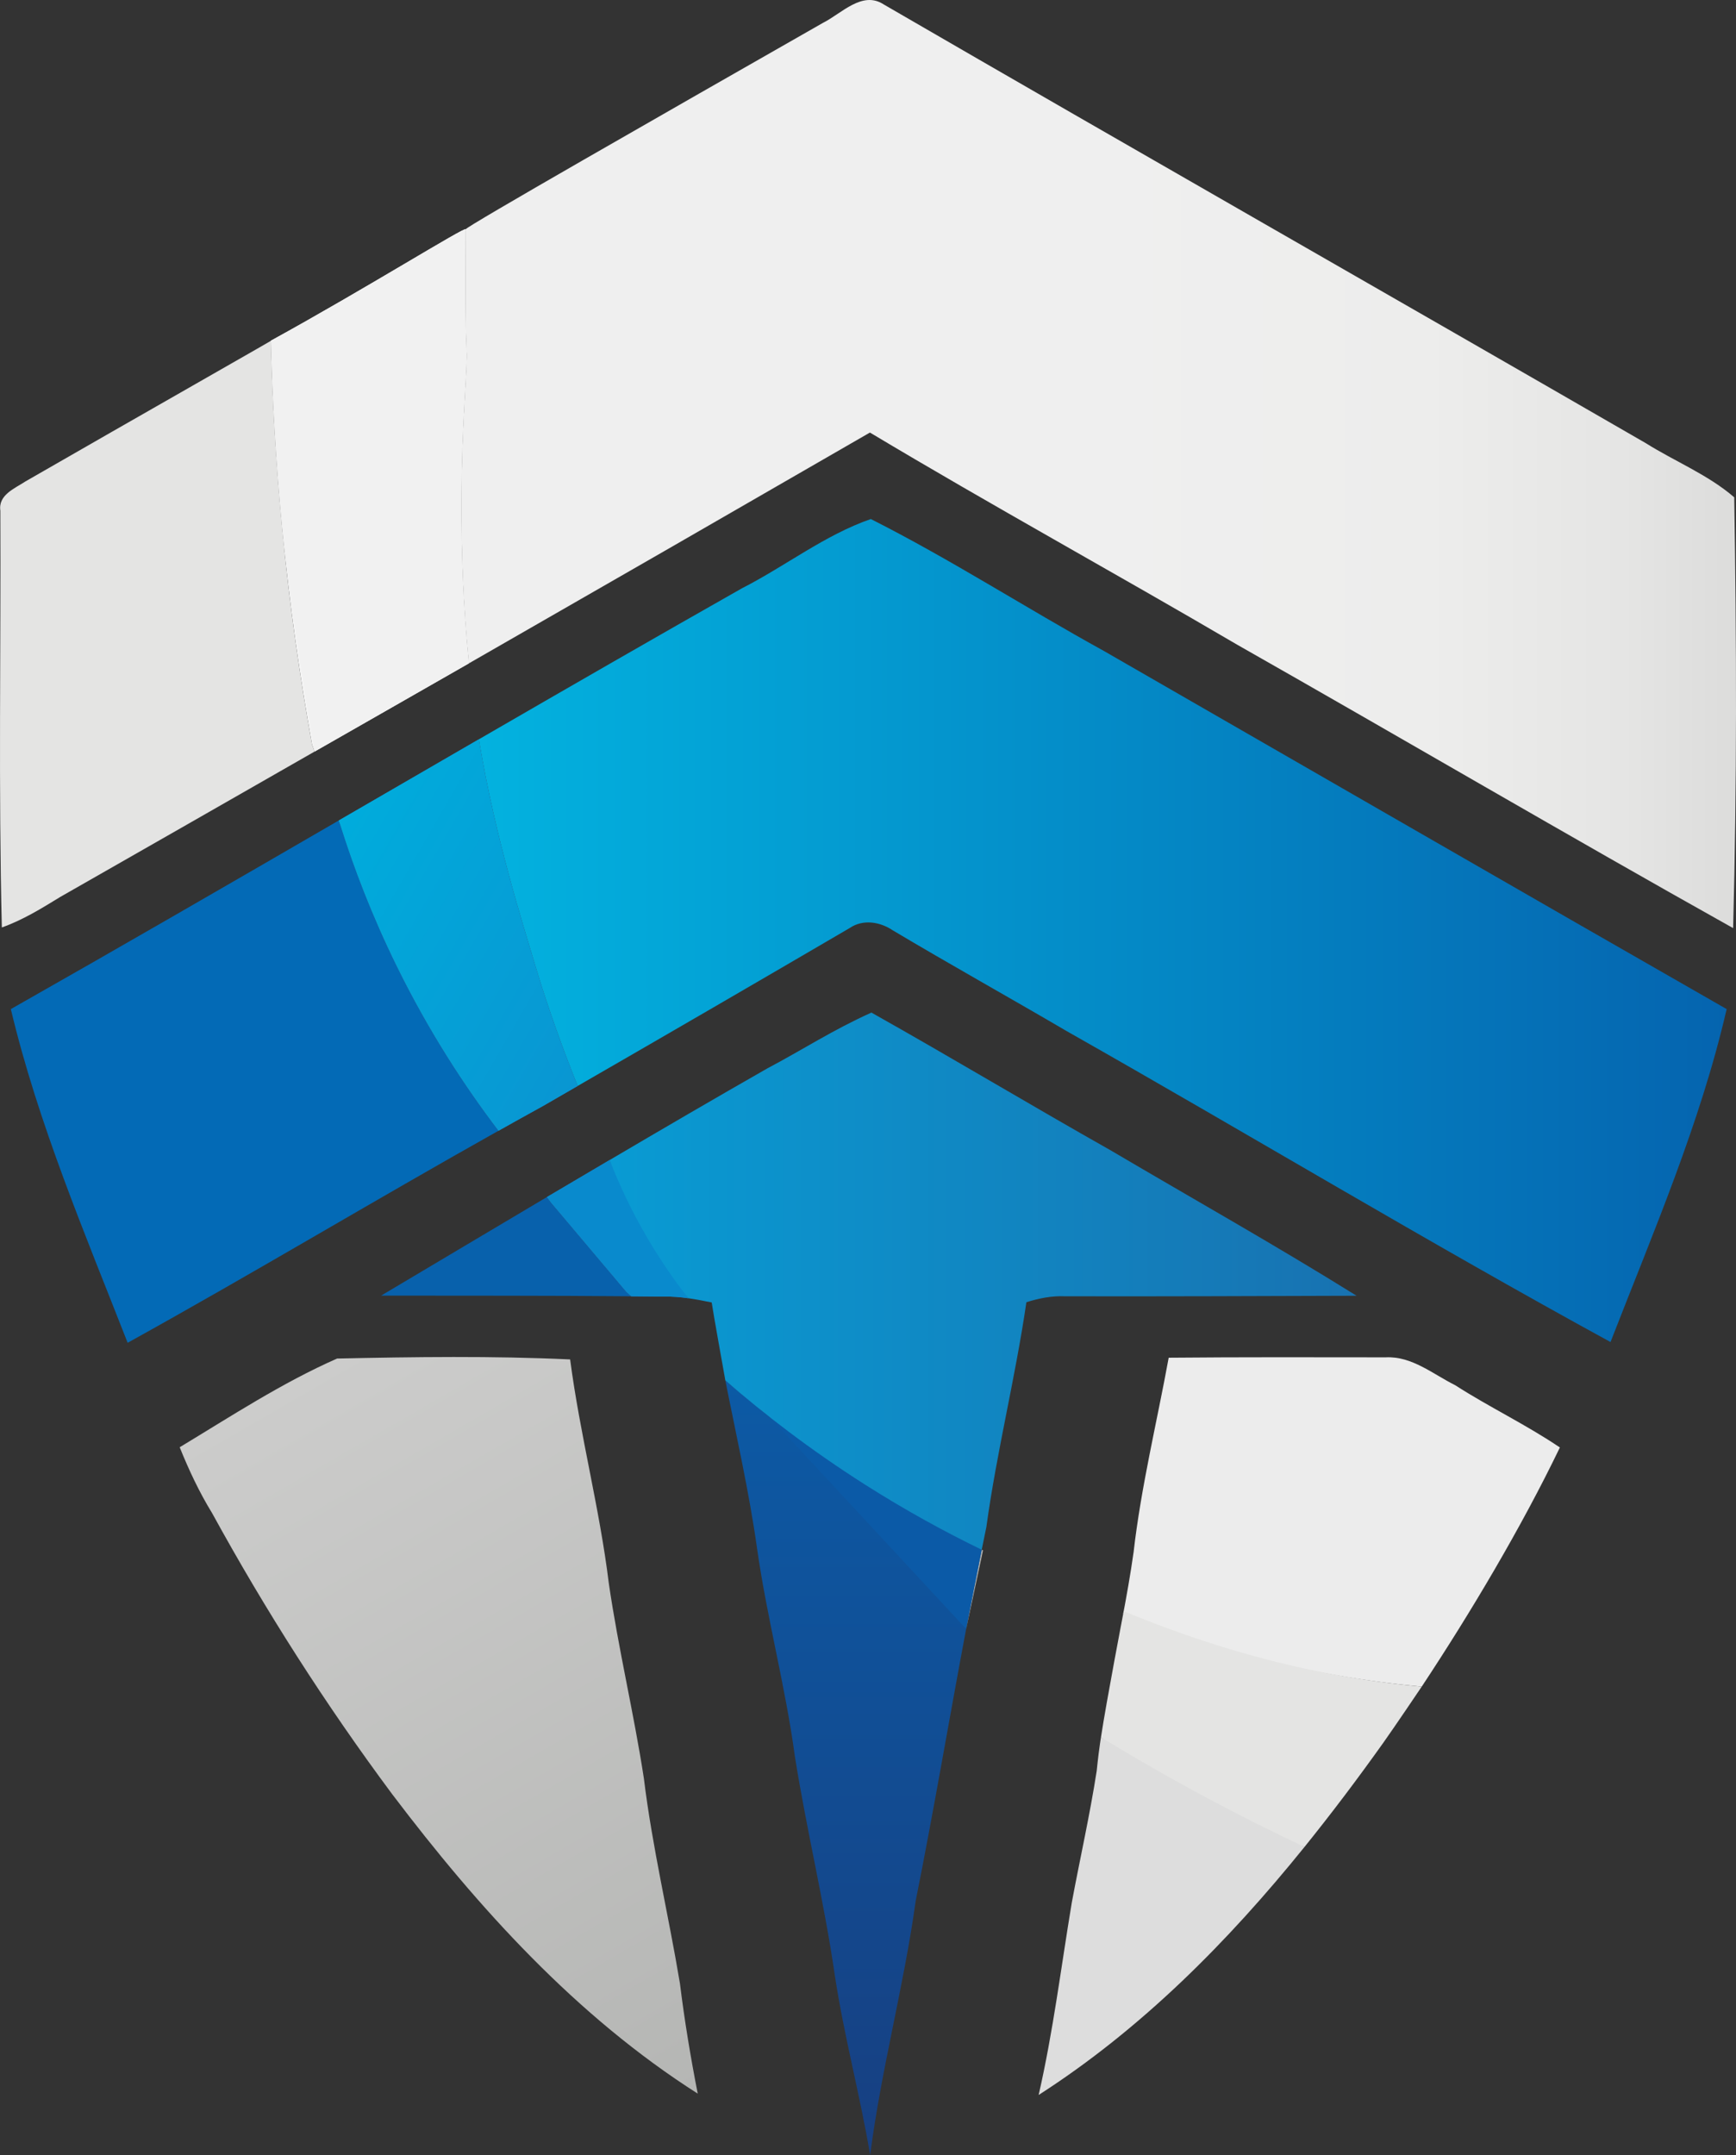 <?xml version="1.0" encoding="utf-8"?>
<!-- Generator: Adobe Illustrator 19.0.0, SVG Export Plug-In . SVG Version: 6.00 Build 0)  -->
<svg version="1.1" id="Layer_1" xmlns="http://www.w3.org/2000/svg" xmlns:xlink="http://www.w3.org/1999/xlink" x="0px" y="0px"
	 viewBox="-83.297 276.164 233.474 289.806" style="enable-background:new -83.297 276.164 233.474 289.806;" xml:space="preserve">
<rect x="-83.297" y="276.164" width="233.474" height="289.806" fill="#333333" stroke="none"/>
<style type="text/css">
	.st0{fill:url(#SVGID_1_);}
	.st1{fill:#ECECEB;}
	.st2{fill:#ECECEC;}
	.st3{fill:#C6C7C6;}
	.st4{fill:#E4E4E3;}
	.st5{fill:#DDDDDD;}
	.st6{fill:none;}
	.st7{fill:#036AB6;}
	.st8{fill:url(#SVGID_2_);}
	.st9{fill:#0861AC;}
	.st10{fill:url(#SVGID_3_);}
	.st11{fill:url(#SVGID_4_);}
	.st12{fill:#F6F6F6;}
	.st13{fill:#F1F1F1;}
	.st14{fill:#207FC7;}
	.st15{fill:url(#SVGID_5_);}
	.st16{fill:#098ACD;}
	.st17{fill:url(#SVGID_6_);}
	.st18{fill:#0B5AA7;}
	.st19{fill:url(#SVGID_7_);}
</style>
<linearGradient id="SVGID_1_" gradientUnits="userSpaceOnUse" x1="17.855" y1="553.476" x2="-37.333" y2="457.888">
	<stop  offset="0" style="stop-color:#B5B6B4"/>
	<stop  offset="1" style="stop-color:#CCCCCB"/>
</linearGradient>
<path class="st0" d="M-59.13,470.78c6.92-4.18,13.77-8.67,21.17-11.93c10.43-0.22,20.91-0.37,31.34,0.12
	c1.32,10.1,3.96,19.98,5.2,30.09c1.28,8.8,3.37,17.47,4.72,26.26c1.13,9.27,3.32,18.37,4.85,27.58c0.61,4.96,1.43,9.89,2.39,14.8
	c-16.33-10.4-29.49-24.95-41.1-40.28c-8.94-12.02-17.02-24.67-24.22-37.8C-56.5,476.82-57.9,473.83-59.13,470.78z"/>
<g>
	<path class="st1" d="M108.12,502.679c0.067-0.1,0.132-0.202,0.198-0.302c-0.068,0.101-0.133,0.199-0.202,0.302
		C108.118,502.679,108.119,502.679,108.12,502.679z"/>
	<path class="st2" d="M107.908,502.971c6.589-9.949,13.401-21.414,18.582-32.161c-4.53-3.07-9.49-5.42-14.09-8.38
		c-2.98-1.48-5.81-3.92-9.33-3.74c-9.73-0.01-19.46-0.04-29.19,0.05c-1.59,8.71-3.71,17.33-4.72,26.14
		c-0.423,3.021-0.964,6.022-1.531,9.02c0.048-0.252,0.099-0.513,0.146-0.762C78.252,497.441,91.392,501.429,107.908,502.971z"/>
	<path class="st3" d="M108.679,501.828c-0.121,0.183-0.239,0.367-0.361,0.549c0.123-0.183,0.249-0.372,0.367-0.549
		C108.683,501.828,108.681,501.828,108.679,501.828z"/>
	<path class="st4" d="M67.831,492.827c-0.047,0.249-2.293,11.918-3.059,16.951c3.416,2.826,7.883,6.04,13.446,8.987
		c5.136,2.721,9.919,4.532,13.929,5.76c1.613-2.005,3.435-4.319,5.398-6.918c1.761-2.332,3.485-4.688,5.175-7.057
		c1.649-2.326,5.067-7.396,5.188-7.579C91.392,501.429,78.308,497.131,67.831,492.827z"/>
	<path class="st5" d="M64.2,514.29c-0.92,5.94-2.25,11.8-3.35,17.71c-1.44,8.63-2.5,17.33-4.46,25.88
		c13.839-8.887,25.457-20.601,35.757-33.355c-4.301-2.024-8.756-4.252-13.332-6.704c-4.98-2.669-9.661-5.366-14.044-8.043
		c-0.073,0.47-0.191,1.253-0.315,2.228C64.367,512.714,64.292,513.402,64.2,514.29z"/>
</g>
<path class="st6" d="M12.42,451.31c-1.045-0.213-2.092-0.42-3.145-0.57c1.105,1.586,2.398,3.413,3.922,5.408
	C12.916,454.539,12.651,452.928,12.42,451.31z"/>
<path class="st7" d="M-29.937,406.087c-3.361-6.84-5.794-13.268-7.578-18.944c-0.075-0.215-0.151-0.43-0.226-0.645
	c-14.669,8.504-29.345,16.996-44.099,25.362c3.68,15.43,9.94,30.12,15.71,44.87c16.75-9.272,33.175-19.145,49.876-28.511
	l-0.156-0.214C-20.776,422.251-25.578,414.959-29.937,406.087z"/>
<linearGradient id="SVGID_2_" gradientUnits="userSpaceOnUse" x1="-18.896" y1="401.295" x2="148.92" y2="401.295">
	<stop  offset="0" style="stop-color:#03B2DF"/>
	<stop  offset="1" style="stop-color:#0564AF"/>
</linearGradient>
<path class="st8" d="M-11.427,405.643c1.323,4.441,2.99,9.377,5.233,15.095c0.197,0.501,0.39,0.973,0.585,1.46
	c12.222-7.043,24.424-14.129,36.599-21.247c1.78-1.21,4.07-0.83,5.77,0.31c7.75,4.62,15.64,9.01,23.42,13.57
	c24.43,13.84,48.49,28.34,73.12,41.8c5.72-14.72,12.06-29.34,15.62-44.77c-27.97-16-55.86-32.12-83.79-48.18
	c-10.51-5.79-20.61-12.32-31.31-17.72c-6.2,2.15-11.48,6.33-17.31,9.3c-11.839,6.709-23.629,13.503-35.406,20.319
	c0.025,0.15,0.047,0.3,0.072,0.45C-16.711,388.695-13.054,400.182-11.427,405.643z"/>
<path class="st9" d="M-9.237,437.822l-0.503-0.689c-7.438,4.409-14.865,8.837-22.3,13.256c11.214,0.018,22.428-0.011,33.642,0.09
	l-0.644-0.576L-9.237,437.822z"/>
<linearGradient id="SVGID_3_" gradientUnits="userSpaceOnUse" x1="30.447" y1="461.792" x2="30.447" y2="565.97">
	<stop  offset="0" style="stop-color:#0C5AA5"/>
	<stop  offset="1" style="stop-color:#173F81"/>
</linearGradient>
<path class="st10" d="M14.254,461.792c1.483,7.496,3.191,14.955,4.256,22.528c1.33,9.39,3.82,18.58,5.09,27.99
	c1.56,9.87,3.95,19.6,5.38,29.5c1.23,8.12,3.39,16.07,4.75,24.16c1.47-11.49,4.54-22.7,6.12-34.17
	c2.435-12.17,4.493-24.402,6.79-36.591c-2.988-4.321-6.613-9.032-10.982-13.872c-5.13-5.683-10.209-10.35-14.819-14.129
	C18.644,465.402,16.449,463.597,14.254,461.792z"/>
<linearGradient id="SVGID_4_" gradientUnits="userSpaceOnUse" x1="49.782" y1="493.402" x2="-48.614" y2="322.976">
	<stop  offset="0" style="stop-color:#B5B6B4"/>
	<stop  offset="1" style="stop-color:#CCCCCB"/>
</linearGradient>
<path class="st11" d="M46.644,495.213c0.755-3.524,1.51-7.048,2.265-10.572c-0.057-0.026-0.119-0.054-0.177-0.08
	c-0.726,3.544-1.423,7.094-2.093,10.648L46.644,495.213z"/>
<path class="st12" d="M-20.844,330.563c0.704-12.542,0,0,0.177-23.57c0.003-0.429-13.478,7.998-26.194,14.982
	c0.191,7.925,0.661,16.367,1.516,25.259c0.999,10.393,2.397,20.098,4.015,29.044c0.112,0.318,0.224,0.637,0.336,0.956
	c6.919-3.957,13.845-7.901,20.76-11.866C-21.84,349.44-21.125,335.561-20.844,330.563z"/>
<path class="st13" d="M-20.844,330.563c0.704-12.542,0,0,0.177-23.57c0.003-0.429-13.478,7.998-26.194,14.982
	c0.191,7.925,0.661,16.367,1.516,25.259c0.999,10.393,4.239,29.681,4.351,30c6.919-3.957,13.845-7.901,20.76-11.866
	C-21.84,349.44-21.125,335.561-20.844,330.563z"/>
<path class="st14" d="M-37.515,387.143c1.783,5.676,4.217,12.104,7.578,18.944c4.359,8.871,9.162,16.164,13.527,21.918l0.156,0.214
	c2.014-1.13,4.031-2.256,6.054-3.369c1.532-0.881,3.06-1.77,4.591-2.653c-0.195-0.487-0.388-0.959-0.585-1.46
	c-2.243-5.718-3.911-10.654-5.233-15.095c-1.627-5.46-5.284-16.948-7.396-29.614c-0.025-0.15-0.048-0.3-0.072-0.45
	c-6.284,3.637-12.565,7.278-18.846,10.92C-37.666,386.713-37.59,386.928-37.515,387.143z"/>
<linearGradient id="SVGID_5_" gradientUnits="userSpaceOnUse" x1="-39.368" y1="389.316" x2="0.189" y2="412.155">
	<stop  offset="0" style="stop-color:#00ACDC"/>
	<stop  offset="1" style="stop-color:#0996D2"/>
</linearGradient>
<path class="st15" d="M-37.515,387.143c1.783,5.676,4.217,12.104,7.578,18.944c4.359,8.871,9.162,16.164,13.527,21.918l0.156,0.214
	c2.014-1.13,4.031-2.256,6.054-3.369c1.532-0.881,3.06-1.77,4.591-2.653c-0.195-0.487-0.388-0.959-0.585-1.46
	c-2.243-5.718-3.911-10.654-5.233-15.095c-1.627-5.46-5.284-16.948-7.396-29.614c-0.025-0.15-0.048-0.3-0.072-0.45
	c-6.284,3.637-12.565,7.278-18.846,10.92C-37.666,386.713-37.59,386.928-37.515,387.143z"/>
<path class="st14" d="M-9.237,437.822l10.194,12.082l0.644,0.576c1.476,0.013,2.952,0.021,4.428,0.04
	c1.091-0.025,2.171,0.068,3.245,0.22c-0.104-0.149-0.213-0.305-0.314-0.45c-2.318-3.335-5.963-8.942-10.266-18.134
	c-2.813,1.656-5.627,3.313-8.435,4.977L-9.237,437.822z"/>
<path class="st16" d="M-9.237,437.822l10.194,12.082l0.644,0.576c1.476,0.013,2.952,0.021,4.428,0.04
	c1.091-0.025,2.171,0.068,3.245,0.22c-0.104-0.149-0.213-0.305-0.314-0.45c-2.318-3.335-5.963-8.942-10.266-18.134
	c-2.813,1.656-5.627,3.313-8.435,4.977L-9.237,437.822z"/>
<g>
	<path class="st4" d="M-79.87,340.9c-1.44,0.95-3.69,1.81-3.38,3.94c0.08,18.68-0.26,37.37,0.2,56.04c2.81-0.99,5.34-2.56,7.87-4.11
		c11.403-6.497,22.792-13.021,34.185-19.536c-0.112-0.318-0.224-0.637-0.336-0.956c-1.618-8.946-3.016-18.651-4.015-29.044
		c-0.854-8.892-1.325-17.334-1.516-25.259C-43.795,320.291-65.829,332.813-79.87,340.9z"/>
	<linearGradient id="SVGID_6_" gradientUnits="userSpaceOnUse" x1="-21.247" y1="338.567" x2="150.177" y2="338.567">
		<stop  offset="0.5" style="stop-color:#EFEFEF"/>
		<stop  offset="0.757" style="stop-color:#EDEDEC"/>
		<stop  offset="0.911" style="stop-color:#E5E5E4"/>
		<stop  offset="1" style="stop-color:#DCDCDB"/>
	</linearGradient>
	<path class="st17" d="M149.94,343.04c-3.53-3.05-7.96-4.81-11.89-7.28c-34.13-19.71-68.38-39.22-102.48-58.99
		c-2.9-1.92-5.7,1.23-8.19,2.47c-21.744,12.408-48.045,27.428-48.047,27.753c-0.177,23.57,0.527,11.028-0.177,23.57
		c-0.28,4.998-0.996,18.877,0.609,34.805C-2.241,355.05,15.738,344.706,33.7,334.33c16.3,9.76,32.97,18.9,49.36,28.51
		c22.28,12.65,44.38,25.62,66.73,38.13C150.31,381.67,150.25,362.34,149.94,343.04z"/>
</g>
<polygon class="st18" points="46.64,495.209 20.108,466.607 48.733,484.561 "/>
<linearGradient id="SVGID_7_" gradientUnits="userSpaceOnUse" x1="-1.305" y1="448.445" x2="99.15" y2="448.445">
	<stop  offset="0" style="stop-color:#099BD3"/>
	<stop  offset="1" style="stop-color:#1872B1"/>
</linearGradient>
<path class="st19" d="M9.275,450.74c1.053,0.15,2.1,0.357,3.145,0.57c0.231,1.618,1.554,8.873,1.834,10.482
	c5.181,4.501,11.42,9.329,18.783,14.009c5.513,3.504,10.806,6.386,15.696,8.759c0.209-1.02,0.412-2.042,0.627-3.061
	c1.39-10.15,3.91-20.09,5.38-30.22c1.68-0.53,3.41-0.88,5.19-0.8c13.07,0.03,26.15-0.03,39.22-0.07
	c-10.88-6.78-22.06-13.06-33.1-19.57c-10.77-6.08-21.283-12.402-32.15-18.51c-5.211,2.342-9.31,5.03-13.97,7.49
	c-7.115,4.056-14.182,8.185-21.235,12.336c1.213,3.117,2.839,6.666,5.037,10.422C5.574,445.728,7.478,448.444,9.275,450.74z"/>
</svg>
